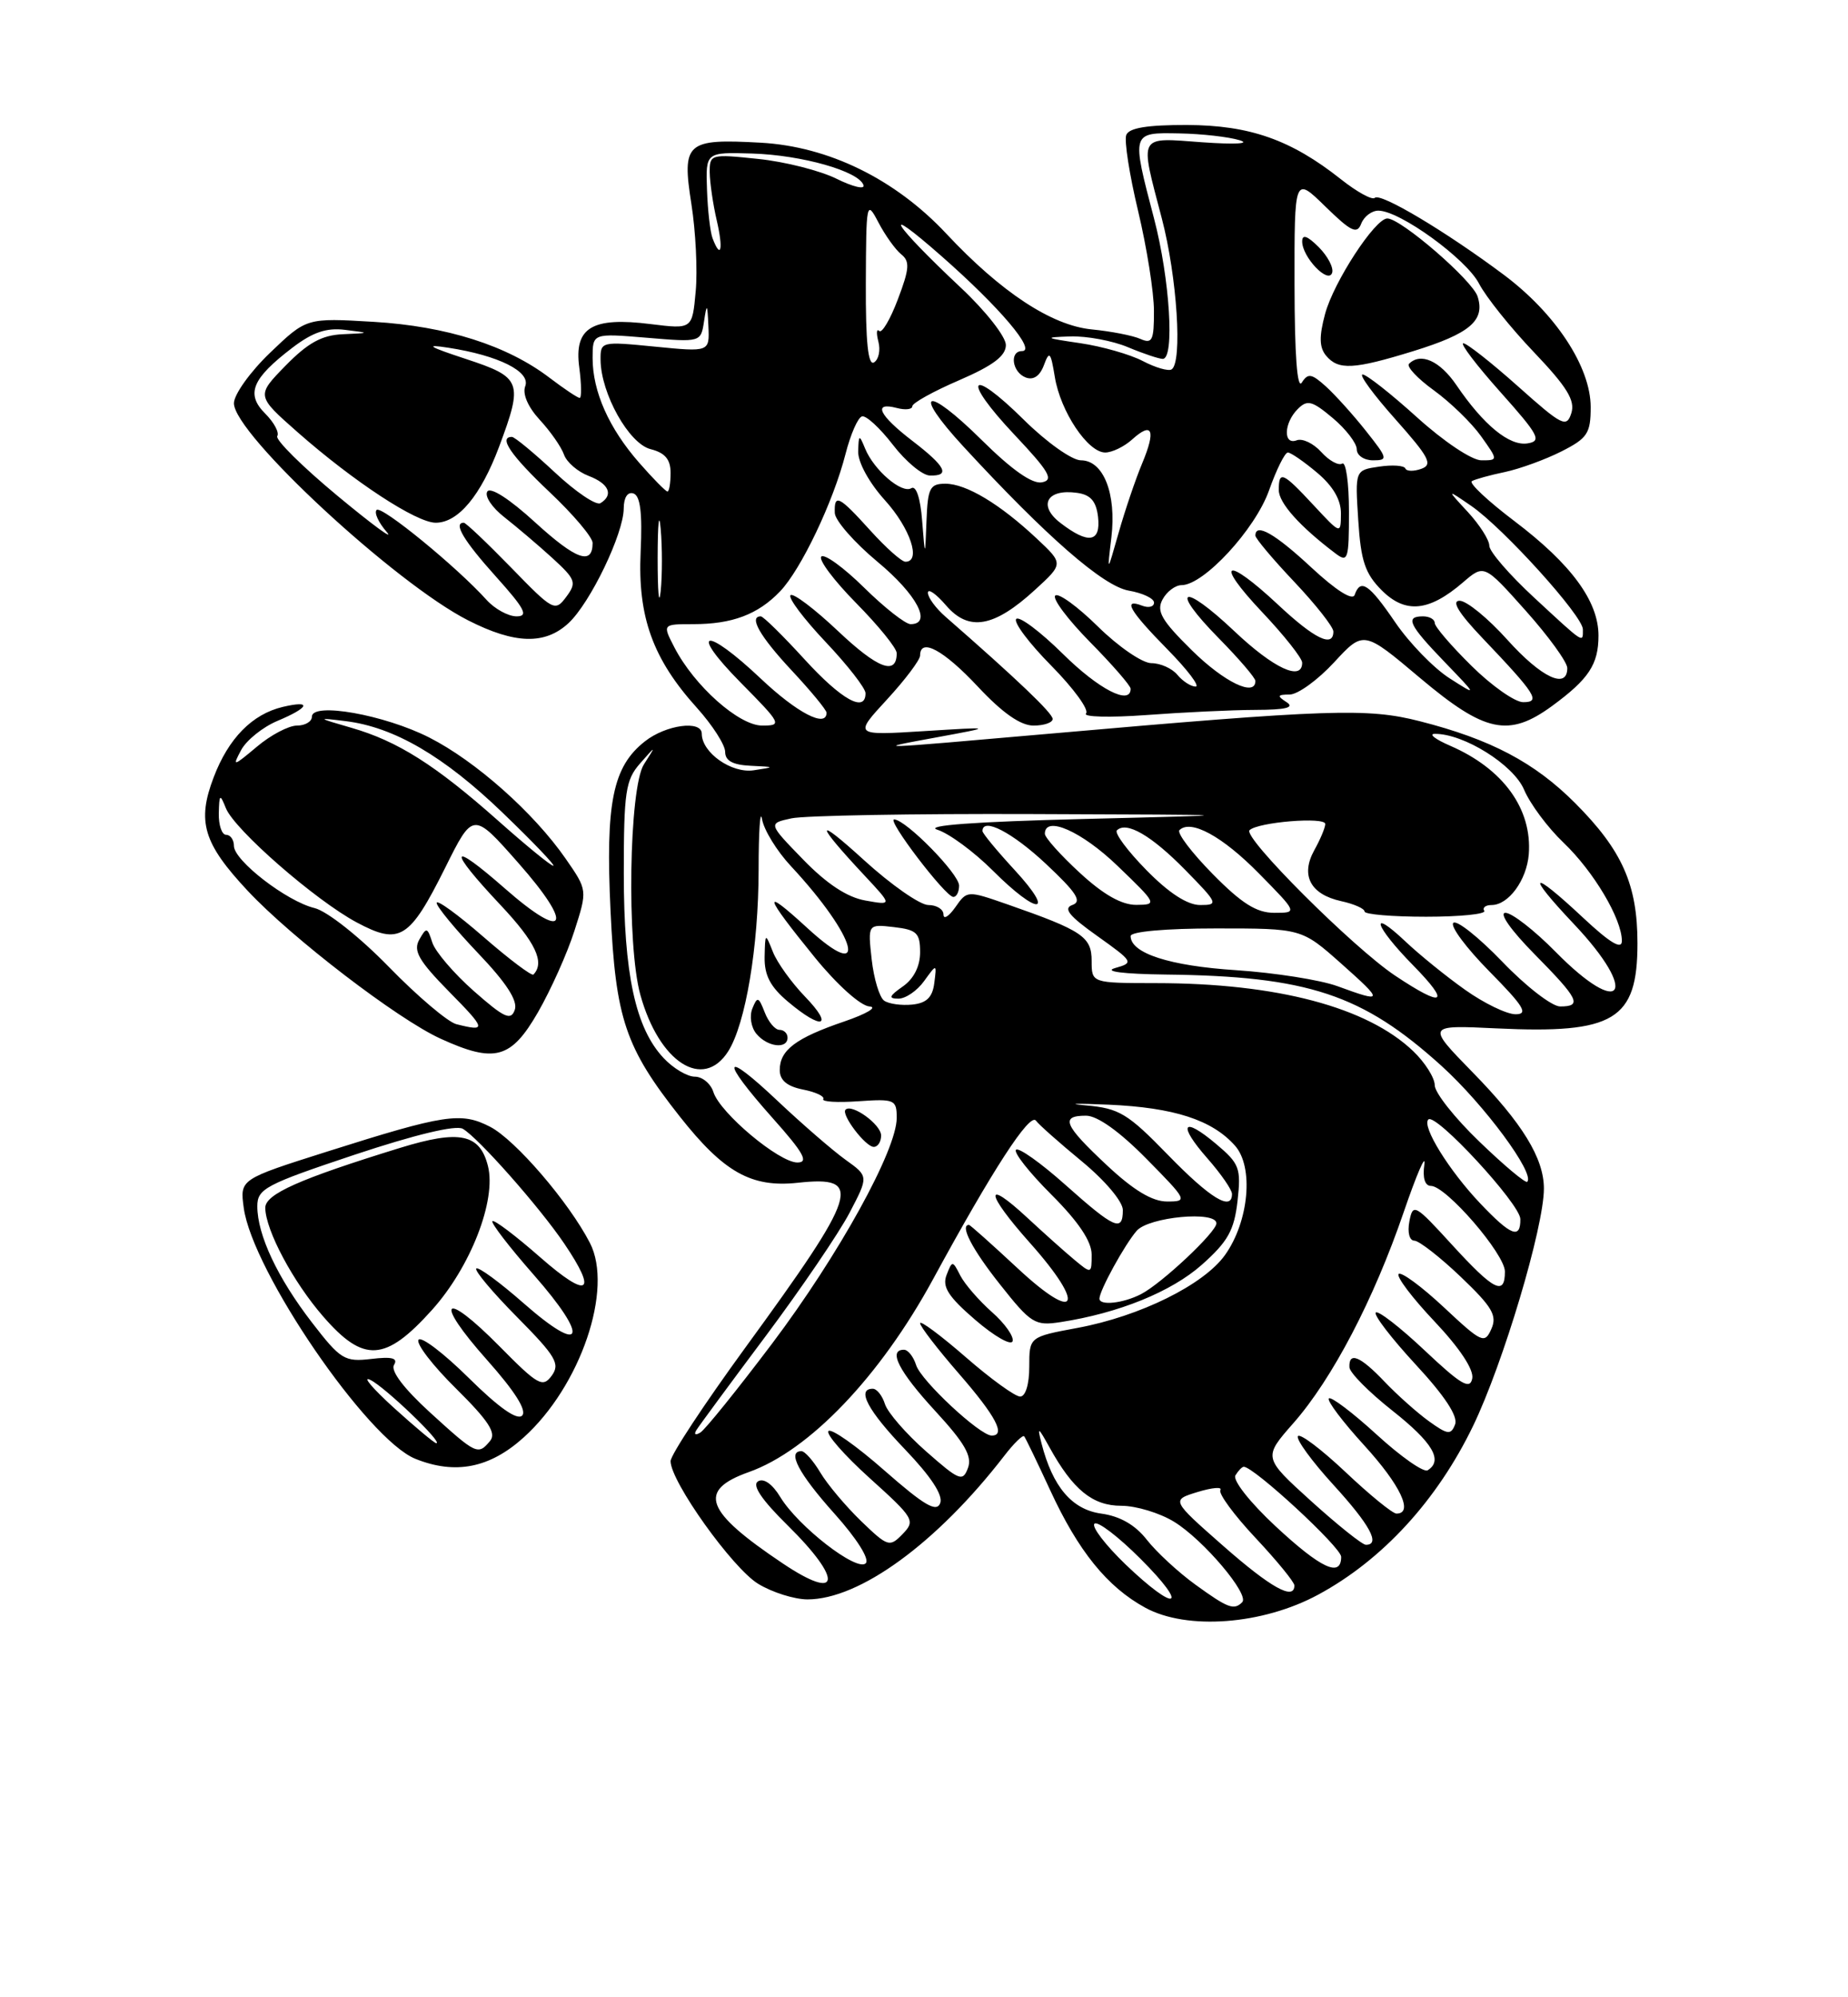 <?xml version="1.0" encoding="UTF-8" standalone="no"?>
<!DOCTYPE svg PUBLIC "-//W3C//DTD SVG 1.1//EN" "http://www.w3.org/Graphics/SVG/1.1/DTD/svg11.dtd" >
<svg xmlns="http://www.w3.org/2000/svg" xmlns:xlink="http://www.w3.org/1999/xlink" version="1.1" viewBox="0 0 237 256">
 <g >
 <path fill="currentColor"
d=" M 169.06 204.39 C 177.30 199.94 184.31 192.30 188.92 182.76 C 192.79 174.74 198.00 157.28 198.00 152.34 C 198.00 148.46 195.24 143.96 188.86 137.44 C 182.94 131.38 182.94 131.38 191.92 131.81 C 207.03 132.53 210.00 130.74 210.00 120.90 C 210.00 113.39 208.04 108.99 202.03 102.96 C 196.82 97.73 191.19 94.76 182.08 92.44 C 175.39 90.73 170.50 90.89 134.50 94.05 C 111.64 96.05 111.74 96.05 120.00 94.53 C 127.50 93.15 127.50 93.15 118.50 93.71 C 109.50 94.27 109.50 94.27 113.75 89.66 C 116.09 87.12 118.00 84.58 118.00 84.02 C 118.00 81.69 121.01 83.31 125.40 88.00 C 128.56 91.38 130.88 93.00 132.54 93.00 C 133.89 93.00 135.00 92.62 135.00 92.15 C 135.00 91.41 130.40 87.03 121.25 79.04 C 120.01 77.96 119.00 76.58 119.00 75.98 C 119.00 75.38 120.05 76.11 121.33 77.60 C 124.25 80.99 127.48 80.42 132.75 75.59 C 136.40 72.25 136.40 72.25 132.95 69.02 C 128.21 64.58 123.92 62.01 121.25 62.00 C 119.26 62.00 118.98 62.54 118.82 66.75 C 118.64 71.50 118.64 71.50 118.26 66.73 C 118.04 63.85 117.49 62.20 116.88 62.57 C 115.66 63.33 112.08 60.26 110.95 57.50 C 110.19 55.64 110.12 55.67 110.06 57.88 C 110.03 59.26 111.47 61.89 113.50 64.13 C 116.75 67.73 118.17 72.00 116.12 72.00 C 115.63 72.00 113.61 70.20 111.62 68.00 C 107.58 63.53 106.97 63.23 107.06 65.75 C 107.09 66.71 109.56 69.53 112.53 72.00 C 117.58 76.19 119.60 80.00 116.78 80.00 C 116.12 80.00 113.43 77.89 110.81 75.31 C 108.19 72.73 105.72 70.94 105.33 71.34 C 104.94 71.73 106.95 74.41 109.81 77.31 C 112.66 80.20 115.00 83.08 115.00 83.72 C 115.00 86.62 112.58 85.71 107.49 80.90 C 104.46 78.04 101.71 75.96 101.38 76.29 C 101.05 76.62 103.08 79.32 105.89 82.29 C 108.70 85.26 111.00 88.21 111.00 88.85 C 111.00 91.41 107.93 89.71 103.17 84.50 C 100.41 81.48 97.89 79.00 97.57 79.00 C 95.99 79.00 97.45 81.56 101.50 85.90 C 103.97 88.54 106.00 91.00 106.00 91.35 C 106.00 93.34 102.23 91.38 97.59 87.00 C 90.41 80.21 88.21 80.63 95.00 87.50 C 100.22 92.78 100.33 93.00 97.75 93.00 C 94.76 93.00 89.04 87.91 86.49 82.98 C 84.95 80.00 84.95 80.00 88.91 80.00 C 93.90 80.00 97.20 78.76 100.03 75.81 C 102.73 73.00 106.87 64.32 108.44 58.17 C 109.08 55.67 110.02 53.51 110.55 53.37 C 111.07 53.22 112.85 54.86 114.50 57.00 C 116.15 59.15 118.29 60.93 119.25 60.95 C 121.91 61.02 121.30 59.80 117.00 56.50 C 112.71 53.21 111.89 51.48 115.00 52.29 C 116.10 52.58 117.00 52.48 117.00 52.07 C 117.00 51.66 119.70 50.16 123.00 48.74 C 127.37 46.85 129.00 45.62 129.00 44.22 C 129.00 43.16 126.41 39.86 123.25 36.90 C 114.42 28.62 112.64 25.70 120.79 32.87 C 128.22 39.40 132.96 45.00 131.07 45.00 C 129.43 45.00 129.80 47.71 131.54 48.38 C 132.53 48.76 133.36 48.20 133.88 46.80 C 134.58 44.91 134.75 45.10 135.28 48.33 C 136.00 52.74 139.51 58.00 141.74 58.00 C 142.62 58.00 144.17 57.25 145.18 56.34 C 147.79 53.98 148.27 55.11 146.48 59.39 C 145.63 61.42 144.27 65.43 143.46 68.29 C 141.98 73.50 141.98 73.50 142.53 68.89 C 143.20 63.27 141.51 59.00 138.62 59.00 C 137.48 59.00 134.21 56.68 131.31 53.81 C 124.27 46.86 123.25 48.45 130.09 55.71 C 134.58 60.47 135.18 61.52 133.63 61.82 C 132.39 62.07 129.77 60.23 125.90 56.40 C 118.72 49.30 116.85 49.96 123.55 57.23 C 134.23 68.81 141.48 75.13 144.75 75.70 C 146.54 76.01 148.00 76.70 148.00 77.24 C 148.00 77.77 147.32 77.95 146.50 77.64 C 143.91 76.64 144.84 78.27 149.71 83.22 C 152.30 85.85 153.93 88.00 153.33 88.00 C 152.74 88.00 151.68 87.32 151.00 86.50 C 150.32 85.67 148.81 85.00 147.66 85.00 C 146.51 85.00 143.43 82.89 140.81 80.31 C 138.19 77.73 135.72 75.94 135.33 76.34 C 134.94 76.73 136.95 79.41 139.81 82.31 C 142.66 85.20 145.00 87.89 145.00 88.28 C 145.00 90.46 140.91 88.36 136.31 83.81 C 133.41 80.95 130.73 78.94 130.33 79.33 C 129.94 79.73 131.96 82.43 134.83 85.33 C 137.70 88.24 139.70 90.99 139.28 91.45 C 138.85 91.90 142.32 91.99 147.00 91.65 C 151.68 91.30 157.97 91.00 161.00 90.99 C 164.92 90.98 166.07 90.69 165.00 90.00 C 163.74 89.19 163.81 89.03 165.40 89.02 C 166.45 89.01 169.01 87.15 171.09 84.90 C 174.88 80.80 174.88 80.80 182.12 86.90 C 190.45 93.91 193.49 94.55 199.06 90.48 C 203.76 87.03 205.00 85.16 205.00 81.46 C 205.00 77.06 201.51 72.31 194.23 66.80 C 190.82 64.22 188.35 61.91 188.76 61.67 C 189.17 61.43 191.07 60.90 193.00 60.50 C 194.93 60.09 198.19 58.90 200.25 57.86 C 203.59 56.17 204.00 55.54 204.00 52.18 C 204.00 47.03 199.50 40.18 192.83 35.20 C 185.41 29.66 177.01 24.65 176.31 25.36 C 175.99 25.68 174.03 24.61 171.96 22.97 C 165.57 17.91 160.28 16.05 152.22 16.02 C 147.14 16.01 144.79 16.39 144.44 17.30 C 144.16 18.02 144.85 22.41 145.96 27.05 C 147.07 31.70 147.99 37.46 147.99 39.86 C 148.00 43.64 147.77 44.11 146.25 43.44 C 145.29 43.01 142.47 42.46 140.00 42.22 C 134.85 41.71 128.37 37.44 121.36 29.95 C 114.81 22.96 106.27 18.77 97.55 18.29 C 88.00 17.76 87.43 18.26 88.67 26.16 C 89.22 29.65 89.47 34.68 89.22 37.35 C 88.78 42.20 88.78 42.20 83.45 41.54 C 75.90 40.59 73.60 41.99 74.29 47.10 C 74.57 49.24 74.60 51.00 74.34 51.00 C 74.08 51.00 72.35 49.84 70.49 48.43 C 65.05 44.28 57.29 41.81 47.90 41.25 C 39.31 40.74 39.31 40.74 34.65 45.20 C 32.09 47.65 30.00 50.57 30.00 51.69 C 30.00 55.61 50.71 74.79 60.05 79.52 C 66.05 82.57 69.91 82.66 72.92 79.86 C 75.71 77.26 79.98 68.39 79.99 65.17 C 80.00 63.76 80.49 63.00 81.24 63.25 C 82.12 63.54 82.39 65.75 82.16 70.74 C 81.77 79.08 83.72 84.47 89.39 90.74 C 91.37 92.94 93.00 95.48 93.00 96.37 C 93.00 97.51 93.97 98.04 96.25 98.15 C 99.42 98.30 99.43 98.31 96.65 98.73 C 93.81 99.15 90.00 96.46 90.00 94.04 C 90.00 92.28 85.41 92.89 82.71 95.02 C 78.58 98.26 77.64 102.88 78.30 116.76 C 78.95 130.60 80.19 134.26 87.19 143.12 C 92.83 150.26 96.36 152.24 102.30 151.60 C 110.80 150.68 110.13 152.79 95.57 172.75 C 90.31 179.97 86.00 186.50 86.00 187.28 C 86.00 189.89 93.93 200.99 97.23 203.00 C 99.03 204.10 101.87 204.99 103.55 205.00 C 110.24 205.00 120.15 197.78 128.79 186.60 C 130.02 185.00 131.17 183.88 131.35 184.10 C 131.53 184.32 133.03 187.43 134.68 191.00 C 138.29 198.82 142.00 203.40 146.87 206.06 C 152.22 208.98 161.92 208.25 169.06 204.39 Z  M 67.15 184.25 C 74.46 177.67 78.70 165.20 75.65 159.30 C 72.96 154.08 66.09 146.10 62.87 144.43 C 59.13 142.50 57.08 142.81 41.93 147.61 C 30.76 151.15 30.76 151.15 31.26 154.82 C 32.37 162.95 47.13 184.51 53.27 186.98 C 58.39 189.04 62.80 188.17 67.15 184.25 Z  M 68.99 129.75 C 70.65 126.86 72.76 122.16 73.67 119.30 C 75.34 114.09 75.34 114.09 72.55 110.07 C 68.46 104.17 60.99 97.54 55.05 94.53 C 49.30 91.61 40.00 89.96 40.00 91.86 C 40.00 92.49 39.13 93.00 38.08 93.00 C 37.02 93.00 34.70 94.22 32.93 95.72 C 29.89 98.27 29.77 98.29 30.93 96.13 C 31.61 94.87 33.70 93.19 35.58 92.40 C 39.69 90.68 40.06 89.71 36.25 90.61 C 32.35 91.54 29.31 94.62 27.41 99.61 C 25.23 105.30 26.07 108.09 31.77 114.18 C 37.42 120.22 50.97 130.61 56.50 133.13 C 63.45 136.30 65.54 135.73 68.99 129.75 Z  M 153.31 203.11 C 151.11 201.52 148.31 198.93 147.08 197.36 C 145.59 195.45 143.64 194.33 141.22 194.00 C 137.47 193.48 135.00 190.57 133.57 185.00 C 133.01 182.80 133.13 182.87 134.59 185.50 C 137.60 190.95 140.12 193.00 143.81 193.00 C 145.71 193.00 148.76 193.93 150.59 195.06 C 154.36 197.38 160.28 204.39 159.31 205.36 C 158.25 206.42 157.48 206.13 153.31 203.11 Z  M 144.34 200.51 C 141.77 198.03 139.97 195.69 140.36 195.30 C 140.75 194.91 143.41 196.94 146.27 199.80 C 152.63 206.15 150.90 206.79 144.34 200.51 Z  M 156.85 198.12 C 150.20 192.27 150.20 192.27 153.60 191.23 C 155.47 190.66 156.78 190.55 156.51 190.99 C 156.24 191.43 158.26 194.18 161.01 197.11 C 163.75 200.03 166.00 202.78 166.00 203.21 C 166.00 205.19 162.98 203.51 156.85 198.12 Z  M 100.39 200.39 C 90.40 193.70 89.40 191.04 96.03 188.68 C 103.79 185.93 112.86 176.44 119.64 164.00 C 127.29 149.93 132.09 142.55 132.86 143.64 C 133.21 144.13 135.86 146.48 138.75 148.86 C 141.73 151.32 144.00 154.01 144.00 155.09 C 144.00 157.95 142.95 157.49 136.65 151.88 C 133.49 149.06 130.63 147.03 130.30 147.37 C 129.96 147.70 132.01 150.30 134.85 153.13 C 138.32 156.60 140.00 159.11 140.00 160.80 C 140.00 163.29 139.98 163.30 137.75 161.44 C 136.51 160.41 133.82 158.00 131.77 156.10 C 126.15 150.88 126.35 152.87 132.09 159.31 C 139.32 167.42 138.21 169.73 130.52 162.57 C 127.23 159.51 124.42 157.00 124.27 157.00 C 123.05 157.00 124.69 160.15 128.25 164.63 C 132.22 169.65 132.73 169.96 136.00 169.46 C 143.47 168.31 150.23 165.57 154.14 162.10 C 157.48 159.13 158.28 157.70 158.71 153.93 C 159.18 149.72 158.96 149.15 155.98 146.64 C 151.64 142.98 150.98 144.08 154.87 148.50 C 156.59 150.46 158.00 152.50 158.00 153.03 C 158.00 155.30 155.22 153.61 149.81 148.05 C 144.62 142.71 143.54 142.06 139.27 141.68 C 136.64 141.45 137.96 141.41 142.20 141.59 C 150.56 141.96 155.45 143.54 158.38 146.84 C 160.81 149.56 160.18 156.54 157.11 160.85 C 154.39 164.67 146.21 168.71 138.19 170.20 C 132.00 171.35 132.00 171.35 132.00 175.18 C 132.00 177.43 131.52 179.00 130.83 179.00 C 130.18 179.00 127.03 176.72 123.83 173.93 C 120.62 171.14 118.00 169.20 118.00 169.60 C 118.00 170.01 120.25 172.93 123.00 176.09 C 127.73 181.53 129.03 184.00 127.18 184.00 C 125.67 184.00 118.12 176.97 117.49 174.97 C 117.15 173.89 116.45 173.00 115.93 173.00 C 113.85 173.00 115.27 175.78 119.94 180.85 C 123.72 184.95 124.70 186.65 124.14 188.15 C 123.47 189.96 123.04 189.79 118.76 186.02 C 116.20 183.77 113.83 181.04 113.49 179.96 C 113.15 178.88 112.45 178.00 111.93 178.00 C 109.80 178.00 111.30 180.81 116.09 185.80 C 119.40 189.26 120.97 191.65 120.58 192.66 C 120.11 193.88 118.54 192.96 113.44 188.49 C 109.85 185.33 106.61 183.05 106.25 183.42 C 105.88 183.78 108.26 186.50 111.54 189.46 C 117.23 194.59 117.42 194.91 115.76 196.62 C 114.09 198.34 113.87 198.27 110.43 194.96 C 108.46 193.05 106.11 190.26 105.21 188.75 C 104.31 187.24 103.22 186.00 102.78 186.00 C 100.91 186.00 102.43 188.89 107.00 193.99 C 109.90 197.22 111.55 199.85 111.03 200.37 C 109.90 201.50 102.36 195.65 100.07 191.88 C 99.05 190.20 97.94 189.42 97.21 189.87 C 96.42 190.36 97.67 192.22 101.01 195.51 C 108.16 202.55 107.80 205.36 100.39 200.39 Z  M 127.21 168.17 C 125.55 166.70 123.73 164.60 123.16 163.50 C 122.16 161.54 122.12 161.54 121.39 163.43 C 120.81 164.94 121.62 166.20 125.07 169.17 C 127.51 171.27 129.66 172.50 129.86 171.91 C 130.06 171.32 128.87 169.63 127.21 168.17 Z  M 163.56 195.60 C 160.30 192.56 158.06 189.72 158.44 189.10 C 158.81 188.49 159.29 188.00 159.51 188.00 C 160.81 188.00 172.00 198.33 172.00 199.54 C 172.00 202.25 169.40 201.03 163.56 195.60 Z  M 168.16 192.41 C 161.99 186.82 161.99 186.82 165.87 182.41 C 170.86 176.74 176.19 166.55 180.02 155.36 C 181.69 150.49 182.88 147.74 182.67 149.25 C 182.42 150.97 182.74 152.00 183.51 152.00 C 185.45 152.00 193.00 160.73 193.00 162.98 C 193.00 166.14 191.59 165.42 186.21 159.54 C 181.45 154.33 181.20 154.19 180.75 156.54 C 180.48 157.95 180.75 159.01 181.39 159.02 C 182.00 159.04 184.68 161.12 187.34 163.66 C 191.39 167.52 192.03 168.62 191.26 170.34 C 190.40 172.28 190.04 172.12 185.16 167.55 C 182.30 164.88 179.70 162.97 179.37 163.29 C 179.05 163.62 181.12 166.36 183.98 169.38 C 187.21 172.80 189.04 175.56 188.81 176.69 C 188.52 178.16 187.36 177.47 182.71 173.09 C 179.56 170.12 176.73 167.93 176.44 168.23 C 176.14 168.53 178.44 171.52 181.55 174.89 C 185.28 178.91 187.01 181.54 186.61 182.57 C 186.08 183.95 185.67 183.90 183.25 182.16 C 181.74 181.07 179.18 178.79 177.56 177.09 C 174.44 173.81 172.96 173.20 173.06 175.25 C 173.09 175.94 175.56 178.43 178.56 180.80 C 183.74 184.89 185.11 187.20 183.09 188.45 C 182.58 188.76 179.64 186.70 176.55 183.87 C 173.46 181.05 170.70 178.96 170.42 179.24 C 170.15 179.52 172.19 182.23 174.96 185.26 C 179.60 190.34 181.33 194.00 179.09 194.00 C 178.59 194.00 175.65 191.60 172.55 188.67 C 169.44 185.74 166.70 183.67 166.45 184.08 C 166.20 184.49 168.24 187.29 170.99 190.30 C 175.70 195.45 177.08 198.00 175.17 198.00 C 174.71 198.00 171.56 195.48 168.16 192.41 Z  M 89.31 183.30 C 89.65 182.75 93.66 177.31 98.22 171.22 C 102.77 165.13 107.60 158.03 108.95 155.45 C 111.40 150.77 111.40 150.77 108.45 148.66 C 106.83 147.50 102.91 144.11 99.75 141.13 C 92.64 134.41 92.26 135.64 99.08 143.30 C 103.08 147.78 103.75 149.00 102.26 149.00 C 99.91 149.00 92.34 142.66 91.49 139.97 C 91.15 138.89 90.07 138.00 89.11 138.00 C 88.14 138.00 86.34 136.93 85.11 135.62 C 81.49 131.77 80.00 124.86 80.00 111.95 C 80.00 101.49 80.23 99.97 82.08 97.86 C 84.16 95.50 84.16 95.50 82.58 97.97 C 80.67 100.96 80.35 121.13 82.12 127.50 C 84.52 136.17 90.17 139.81 93.39 134.75 C 95.62 131.23 97.28 121.35 97.29 111.50 C 97.29 106.55 97.49 103.62 97.73 105.00 C 97.97 106.38 99.63 109.08 101.42 111.00 C 109.94 120.14 111.58 126.33 103.53 118.94 C 97.62 113.52 97.91 114.62 104.50 122.72 C 107.35 126.22 110.36 128.92 111.50 129.00 C 112.60 129.08 111.15 129.94 108.29 130.92 C 102.06 133.04 100.00 134.59 100.00 137.15 C 100.00 138.46 100.93 139.24 102.98 139.65 C 104.62 139.97 105.79 140.53 105.58 140.87 C 105.36 141.22 107.40 141.34 110.09 141.15 C 114.74 140.83 115.00 140.94 115.00 143.29 C 115.00 147.41 107.57 160.86 99.02 172.21 C 94.58 178.09 90.44 183.23 89.82 183.61 C 89.19 184.00 88.96 183.87 89.31 183.30 Z  M 113.00 145.54 C 113.00 144.13 109.25 141.42 108.44 142.23 C 107.83 142.83 110.99 147.00 112.06 147.00 C 112.58 147.00 113.00 146.34 113.00 145.54 Z  M 101.00 133.00 C 101.00 132.45 100.54 132.00 99.97 132.00 C 99.40 132.00 98.55 130.99 98.07 129.75 C 97.29 127.74 97.12 127.69 96.49 129.26 C 96.09 130.24 96.32 131.69 97.01 132.51 C 98.41 134.20 101.00 134.51 101.00 133.00 Z  M 103.25 127.75 C 101.52 125.96 99.66 123.38 99.12 122.00 C 98.14 119.54 98.13 119.54 98.06 122.66 C 98.02 125.01 98.79 126.49 101.08 128.41 C 105.45 132.09 106.99 131.62 103.25 127.75 Z  M 141.00 166.45 C 141.00 165.41 144.25 159.50 145.78 157.75 C 147.34 155.97 156.00 155.16 156.00 156.80 C 156.00 157.92 148.95 164.54 146.32 165.88 C 144.02 167.06 141.00 167.38 141.00 166.45 Z  M 189.84 154.25 C 185.83 150.03 182.31 144.35 183.18 143.49 C 184.09 142.57 194.96 154.32 194.98 156.25 C 195.01 158.87 193.78 158.40 189.84 154.25 Z  M 141.96 149.36 C 136.44 144.20 135.93 143.00 139.28 143.00 C 140.73 143.00 143.57 145.02 147.00 148.50 C 152.29 153.86 152.36 154.00 149.67 154.00 C 147.77 154.00 145.38 152.56 141.96 149.36 Z  M 189.74 146.34 C 186.58 143.31 184.00 140.05 184.00 139.10 C 184.00 138.15 182.76 136.19 181.25 134.74 C 175.35 129.09 163.77 126.02 148.25 126.01 C 140.00 126.00 140.00 126.00 140.00 123.16 C 140.00 120.07 138.81 119.27 129.27 115.94 C 124.04 114.12 124.03 114.12 122.52 116.28 C 121.68 117.47 121.00 117.89 121.00 117.22 C 121.00 116.55 120.13 116.00 119.06 116.00 C 117.99 116.00 114.28 113.41 110.81 110.25 C 104.42 104.43 104.47 105.38 110.92 112.27 C 114.44 116.04 114.44 116.04 110.97 115.42 C 108.64 115.01 106.02 113.28 103.00 110.17 C 98.50 105.54 98.50 105.54 101.50 104.89 C 103.15 104.53 117.10 104.28 132.50 104.34 C 160.50 104.44 160.50 104.44 139.00 104.97 C 124.98 105.32 118.45 105.80 120.22 106.35 C 121.71 106.82 124.92 109.18 127.34 111.60 C 133.11 117.37 135.46 117.31 130.13 111.52 C 127.86 109.06 126.00 106.81 126.00 106.52 C 126.00 104.71 129.81 106.68 134.12 110.71 C 138.05 114.39 138.80 115.54 137.54 115.99 C 136.31 116.42 137.09 117.39 140.71 119.96 C 145.38 123.29 145.44 123.39 143.00 124.08 C 141.49 124.52 144.05 124.84 149.50 124.91 C 167.72 125.12 174.72 127.44 184.86 136.61 C 190.33 141.56 196.90 150.44 195.86 151.47 C 195.65 151.69 192.89 149.38 189.74 146.34 Z  M 123.00 113.51 C 123.00 112.01 116.20 105.08 114.68 105.03 C 113.66 104.99 121.21 114.90 122.25 114.96 C 122.66 114.98 123.00 114.33 123.00 113.51 Z  M 187.90 126.87 C 185.48 125.16 182.04 122.37 180.25 120.68 C 175.49 116.18 176.28 118.69 181.21 123.71 C 186.11 128.70 185.20 129.24 178.92 125.05 C 173.52 121.45 159.36 107.31 160.25 106.41 C 161.30 105.37 170.00 104.66 169.96 105.62 C 169.95 106.10 169.31 107.62 168.55 108.98 C 166.77 112.20 168.05 114.63 171.99 115.50 C 173.65 115.86 175.00 116.46 175.00 116.83 C 175.00 117.20 178.56 117.50 182.90 117.50 C 187.25 117.50 190.60 117.16 190.35 116.75 C 190.09 116.34 190.51 116.00 191.29 116.00 C 193.46 116.00 195.79 112.82 196.06 109.50 C 196.51 103.69 192.79 98.54 185.99 95.59 C 184.07 94.76 183.18 94.07 184.00 94.06 C 187.71 94.02 194.11 98.02 195.46 101.22 C 196.22 103.02 198.49 106.08 200.51 108.00 C 204.38 111.69 208.00 117.78 208.00 120.60 C 208.00 121.77 206.50 120.87 203.04 117.64 C 196.28 111.31 195.56 111.79 201.85 118.44 C 210.29 127.36 208.07 130.70 199.50 122.00 C 196.79 119.25 193.90 117.00 193.07 117.00 C 192.20 117.00 193.77 119.23 196.78 122.28 C 202.49 128.06 202.95 129.00 200.08 129.00 C 199.03 129.00 195.69 126.42 192.66 123.26 C 189.62 120.11 186.80 117.87 186.38 118.29 C 185.96 118.71 188.05 121.51 191.02 124.52 C 195.42 128.98 196.05 130.00 194.37 130.00 C 193.23 130.00 190.32 128.59 187.90 126.87 Z  M 113.39 128.26 C 112.79 127.84 112.07 125.46 111.79 122.97 C 111.29 118.44 111.29 118.44 114.65 118.83 C 117.57 119.17 118.00 119.58 118.00 122.05 C 118.00 123.85 117.19 125.46 115.78 126.44 C 114.02 127.67 113.90 128.00 115.22 128.00 C 116.14 128.00 117.62 126.99 118.51 125.75 C 120.14 123.50 120.14 123.50 119.82 126.00 C 119.59 127.83 118.83 128.57 117.00 128.76 C 115.62 128.90 114.00 128.68 113.39 128.26 Z  M 171.52 126.40 C 169.33 125.60 163.48 124.68 158.52 124.35 C 149.99 123.80 145.00 122.18 145.00 119.98 C 145.00 119.40 149.49 119.00 155.97 119.00 C 166.93 119.00 166.93 119.00 172.00 123.50 C 177.50 128.39 177.47 128.58 171.52 126.40 Z  M 155.52 112.02 C 152.83 109.29 150.91 106.76 151.26 106.40 C 152.70 104.97 156.77 107.19 161.46 111.96 C 166.42 117.00 166.42 117.00 163.42 117.00 C 161.15 117.00 159.24 115.80 155.52 112.02 Z  M 138.48 111.87 C 136.01 109.60 134.00 107.35 134.00 106.87 C 134.00 104.47 138.72 106.55 143.32 110.98 C 148.39 115.85 148.44 115.96 145.73 115.98 C 143.85 115.99 141.51 114.67 138.48 111.87 Z  M 147.02 111.52 C 144.60 109.06 142.90 106.77 143.24 106.43 C 144.45 105.22 147.66 107.08 152.00 111.50 C 156.21 115.79 156.30 116.00 153.92 116.00 C 152.28 116.00 149.90 114.46 147.02 111.52 Z  M 188.72 85.35 C 186.12 82.79 184.00 80.32 184.00 79.85 C 184.00 79.38 183.32 79.00 182.50 79.00 C 180.16 79.00 180.67 80.08 185.25 84.83 C 189.50 89.24 189.50 89.24 185.86 86.91 C 183.86 85.62 180.75 82.42 178.95 79.79 C 175.58 74.85 174.48 74.10 173.73 76.25 C 173.47 77.02 171.36 75.69 168.19 72.75 C 163.52 68.40 161.00 66.97 161.00 68.65 C 161.00 69.01 163.25 71.69 166.00 74.59 C 168.75 77.50 171.00 80.36 171.00 80.94 C 171.00 83.06 168.60 81.90 163.90 77.50 C 157.15 71.19 155.65 71.88 161.85 78.44 C 164.68 81.43 167.00 84.36 167.00 84.94 C 167.00 87.37 163.35 85.68 158.29 80.89 C 151.57 74.54 149.91 75.31 156.31 81.81 C 158.89 84.43 161.00 86.89 161.00 87.28 C 161.00 89.37 157.00 87.44 152.84 83.34 C 148.96 79.52 148.28 78.34 149.09 76.84 C 149.63 75.83 150.73 75.00 151.53 75.00 C 154.37 75.00 160.96 67.87 162.74 62.88 C 163.69 60.20 164.78 58.00 165.16 58.00 C 165.54 58.00 167.23 59.17 168.92 60.59 C 170.96 62.31 171.99 64.07 171.97 65.84 C 171.95 68.50 171.95 68.50 168.46 64.75 C 164.50 60.49 164.00 60.28 164.00 62.81 C 164.00 64.47 166.70 67.48 171.25 70.92 C 172.87 72.15 173.00 71.76 173.00 65.56 C 173.00 61.89 172.61 59.12 172.13 59.42 C 171.66 59.71 170.45 59.05 169.45 57.94 C 168.45 56.83 167.04 56.16 166.31 56.43 C 164.55 57.11 164.63 54.23 166.43 52.43 C 167.66 51.20 168.26 51.35 170.93 53.59 C 172.62 55.01 174.00 56.81 174.00 57.59 C 174.00 58.37 174.94 59.00 176.08 59.00 C 178.04 59.00 177.98 58.77 175.19 55.25 C 173.56 53.19 171.24 50.62 170.05 49.54 C 168.20 47.87 167.74 47.80 166.95 49.04 C 166.36 49.97 166.03 45.47 166.02 36.55 C 166.00 22.59 166.00 22.59 169.97 26.47 C 173.28 29.70 174.04 30.06 174.57 28.67 C 174.93 27.75 175.91 27.00 176.77 27.00 C 179.52 27.00 188.03 33.17 189.68 36.35 C 190.56 38.05 193.73 42.01 196.73 45.15 C 200.97 49.60 202.03 51.33 201.52 52.95 C 200.91 54.86 200.35 54.58 194.68 49.52 C 191.28 46.49 188.13 44.01 187.67 44.00 C 187.21 44.00 189.35 46.81 192.42 50.25 C 197.36 55.78 197.76 56.54 195.90 56.83 C 193.58 57.20 190.27 54.49 186.78 49.36 C 184.66 46.25 182.19 45.14 180.70 46.63 C 180.35 46.98 181.79 48.52 183.90 50.04 C 186.01 51.57 188.73 54.21 189.94 55.91 C 192.14 59.00 192.14 59.00 189.98 59.00 C 188.76 59.00 185.16 56.59 181.74 53.50 C 178.39 50.47 175.25 48.00 174.75 48.00 C 174.25 48.00 176.14 50.58 178.95 53.73 C 183.29 58.61 183.79 59.55 182.28 60.09 C 181.30 60.44 180.38 60.42 180.23 60.04 C 180.07 59.66 178.56 59.56 176.87 59.81 C 173.78 60.26 173.78 60.26 174.19 66.66 C 174.52 71.90 175.07 73.52 177.20 75.66 C 180.24 78.69 183.26 78.40 187.62 74.65 C 190.34 72.31 190.34 72.31 195.67 78.28 C 198.60 81.56 201.00 84.87 201.00 85.63 C 201.00 88.42 197.68 86.86 193.31 82.00 C 190.84 79.25 188.09 77.00 187.19 77.00 C 186.11 77.00 187.06 78.57 190.09 81.75 C 197.01 89.01 197.63 90.00 195.34 90.00 C 194.29 90.00 191.31 87.91 188.72 85.35 Z  M 181.27 45.00 C 188.51 42.76 190.48 41.09 189.50 38.01 C 188.85 35.94 179.66 28.00 177.92 28.00 C 176.35 28.00 171.04 36.14 169.94 40.23 C 169.16 43.13 169.19 44.52 170.06 45.58 C 171.64 47.47 173.58 47.37 181.27 45.00 Z  M 169.12 31.67 C 167.65 30.21 167.00 29.99 167.00 30.95 C 167.00 32.95 170.35 36.46 170.84 34.97 C 171.06 34.32 170.28 32.84 169.12 31.67 Z  M 196.75 76.60 C 193.59 73.68 191.00 70.69 191.00 69.95 C 191.00 69.21 189.76 67.27 188.25 65.63 C 185.50 62.66 185.50 62.66 188.69 64.85 C 192.82 67.70 203.00 78.95 203.00 80.67 C 203.00 82.45 203.27 82.63 196.75 76.60 Z  M 62.40 76.89 C 58.61 72.68 48.91 64.75 48.30 65.36 C 47.96 65.71 48.54 66.97 49.59 68.18 C 50.64 69.38 47.80 67.30 43.28 63.55 C 38.75 59.79 35.28 56.35 35.56 55.90 C 35.84 55.44 35.15 54.15 34.01 53.01 C 31.50 50.50 32.31 48.53 37.47 44.59 C 40.10 42.58 41.87 41.98 44.26 42.28 C 47.50 42.68 47.50 42.68 43.95 42.84 C 41.27 42.96 39.49 43.94 36.63 46.86 C 32.86 50.72 32.86 50.72 38.18 55.41 C 45.39 61.75 53.40 67.00 55.88 67.00 C 58.76 67.00 61.66 63.52 64.00 57.28 C 67.12 48.93 66.91 48.37 59.75 46.01 C 54.92 44.42 54.41 44.09 57.50 44.57 C 63.93 45.56 68.08 47.63 67.36 49.50 C 66.98 50.49 67.71 52.17 69.22 53.81 C 70.59 55.29 71.99 57.29 72.33 58.27 C 72.67 59.24 74.09 60.46 75.47 60.99 C 78.09 61.98 78.73 63.43 77.01 64.49 C 76.47 64.83 73.83 63.05 71.16 60.55 C 68.48 58.05 66.00 56.00 65.65 56.00 C 63.89 56.00 65.51 58.37 70.50 63.09 C 73.53 65.95 76.00 68.87 76.00 69.59 C 76.00 72.50 73.89 71.75 68.66 66.98 C 65.35 63.95 62.89 62.37 62.49 63.01 C 62.13 63.60 63.11 65.07 64.67 66.28 C 66.22 67.50 68.99 69.84 70.80 71.49 C 73.84 74.27 73.99 74.66 72.62 76.50 C 71.18 78.43 70.95 78.31 65.55 72.75 C 62.47 69.59 59.74 67.00 59.48 67.00 C 58.09 67.00 59.47 69.31 63.59 73.89 C 67.31 78.03 67.82 79.00 66.25 79.00 C 65.18 79.00 63.45 78.05 62.40 76.89 Z  M 84.34 71.50 C 84.35 67.10 84.52 65.42 84.73 67.78 C 84.94 70.13 84.94 73.73 84.73 75.78 C 84.51 77.82 84.34 75.90 84.34 71.50 Z  M 136.00 67.03 C 133.07 64.78 134.26 62.62 138.13 63.17 C 139.87 63.41 140.58 64.24 140.82 66.25 C 141.19 69.53 139.59 69.79 136.00 67.03 Z  M 81.98 59.32 C 78.10 54.90 76.00 50.19 76.00 45.89 C 76.00 42.71 76.00 42.71 82.94 43.29 C 89.88 43.87 89.88 43.87 90.29 41.19 C 90.65 38.81 90.72 38.88 90.85 41.81 C 91.00 45.12 91.00 45.12 84.00 44.43 C 77.10 43.75 77.00 43.77 77.02 46.12 C 77.06 50.45 80.66 56.88 83.44 57.57 C 85.29 58.04 86.00 58.88 86.00 60.61 C 86.00 61.92 85.82 63.00 85.60 63.00 C 85.39 63.00 83.75 61.35 81.98 59.32 Z  M 146.55 46.27 C 144.94 45.43 141.34 44.40 138.56 43.99 C 133.91 43.31 133.81 43.24 137.28 43.12 C 139.36 43.06 142.68 43.67 144.65 44.50 C 146.63 45.33 148.64 46.00 149.12 46.00 C 150.67 46.00 150.03 35.74 148.00 28.00 C 145.09 16.91 145.07 16.98 151.25 17.10 C 154.14 17.15 157.62 17.55 159.00 17.98 C 160.42 18.42 158.35 18.53 154.25 18.24 C 145.85 17.63 146.14 17.08 149.00 28.00 C 150.96 35.49 151.67 46.47 150.25 47.35 C 149.83 47.60 148.17 47.12 146.55 46.27 Z  M 111.04 36.31 C 111.08 25.87 111.13 25.60 112.65 28.50 C 113.51 30.15 114.83 31.99 115.57 32.59 C 116.71 33.49 116.64 34.44 115.15 38.36 C 114.18 40.93 113.10 42.76 112.76 42.42 C 112.41 42.08 112.37 42.70 112.65 43.79 C 112.94 44.88 112.69 46.08 112.09 46.45 C 111.33 46.91 111.01 43.85 111.04 36.31 Z  M 91.39 30.56 C 91.08 29.77 90.76 26.96 90.67 24.31 C 90.50 19.50 90.50 19.50 96.50 19.68 C 102.86 19.88 110.15 21.95 110.74 23.73 C 110.94 24.32 109.38 23.95 107.28 22.91 C 105.18 21.87 100.65 20.72 97.23 20.37 C 91.14 19.73 91.00 19.77 91.02 22.11 C 91.04 23.42 91.44 26.19 91.92 28.25 C 92.78 31.95 92.46 33.35 91.39 30.56 Z  M 55.14 181.03 C 51.80 177.98 50.07 175.70 50.53 174.95 C 51.07 174.07 50.28 173.86 47.61 174.18 C 44.19 174.58 43.67 174.26 40.00 169.50 C 35.59 163.78 33.00 158.28 33.00 154.61 C 33.00 152.37 34.04 151.82 45.46 148.01 C 53.22 145.43 58.46 144.17 59.35 144.68 C 61.33 145.82 69.18 154.69 72.36 159.39 C 76.72 165.82 75.44 166.55 69.27 161.14 C 66.12 158.38 63.37 156.30 63.15 156.52 C 62.93 156.73 65.32 159.84 68.46 163.41 C 75.64 171.58 74.87 173.81 67.20 167.08 C 64.09 164.35 61.34 162.33 61.08 162.59 C 60.82 162.84 63.18 165.65 66.32 168.82 C 71.29 173.84 71.86 174.81 70.76 176.32 C 69.60 177.90 68.99 177.55 64.07 172.57 C 56.81 165.22 55.55 166.55 62.45 174.30 C 66.03 178.32 67.60 180.80 66.96 181.44 C 66.32 182.08 63.94 180.40 60.11 176.61 C 56.88 173.42 53.98 171.22 53.67 171.73 C 53.35 172.24 55.53 175.07 58.52 178.01 C 62.68 182.13 63.68 183.68 62.85 184.69 C 61.30 186.55 61.09 186.45 55.14 181.03 Z  M 55.41 167.89 C 60.35 162.39 63.68 153.84 62.58 149.46 C 61.54 145.32 58.94 144.78 51.33 147.12 C 38.38 151.11 34.00 153.06 34.02 154.82 C 34.06 157.69 37.59 164.31 41.46 168.75 C 46.65 174.72 49.42 174.55 55.41 167.89 Z  M 50.50 180.43 C 47.75 177.93 46.40 176.33 47.50 176.87 C 49.37 177.77 56.92 185.02 55.95 184.98 C 55.70 184.97 53.25 182.92 50.50 180.43 Z  M 58.52 131.27 C 57.43 130.99 53.53 127.69 49.86 123.92 C 46.08 120.05 41.94 116.78 40.34 116.39 C 36.77 115.53 30.00 110.30 30.00 108.42 C 30.00 107.64 29.55 107.00 29.00 107.00 C 28.45 107.00 28.03 105.76 28.06 104.25 C 28.12 101.76 28.21 101.70 28.97 103.59 C 30.10 106.37 40.44 115.39 45.75 118.23 C 51.26 121.17 52.51 120.40 57.09 111.23 C 60.67 104.03 60.67 104.03 66.46 110.59 C 73.70 118.78 72.64 120.80 64.74 113.87 C 57.60 107.61 57.32 108.70 64.19 116.00 C 68.69 120.78 69.91 123.36 68.41 124.91 C 68.20 125.13 65.31 122.96 62.01 120.09 C 58.70 117.21 56.00 115.25 56.00 115.73 C 56.00 116.21 58.39 119.10 61.31 122.17 C 64.95 125.98 66.43 128.27 66.02 129.43 C 65.52 130.86 64.68 130.47 60.77 127.03 C 58.21 124.77 55.81 121.97 55.44 120.80 C 54.81 118.84 54.69 118.81 53.77 120.44 C 52.97 121.87 53.70 123.14 57.60 127.11 C 62.36 131.93 62.43 132.26 58.52 131.27 Z  M 63.86 105.17 C 55.83 98.05 51.00 94.99 45.05 93.28 C 40.62 92.00 40.60 91.97 44.33 92.43 C 50.53 93.19 56.93 96.92 64.45 104.16 C 68.33 107.89 71.26 110.95 70.96 110.97 C 70.67 110.99 67.47 108.38 63.86 105.17 Z "/>
</g>
</svg>